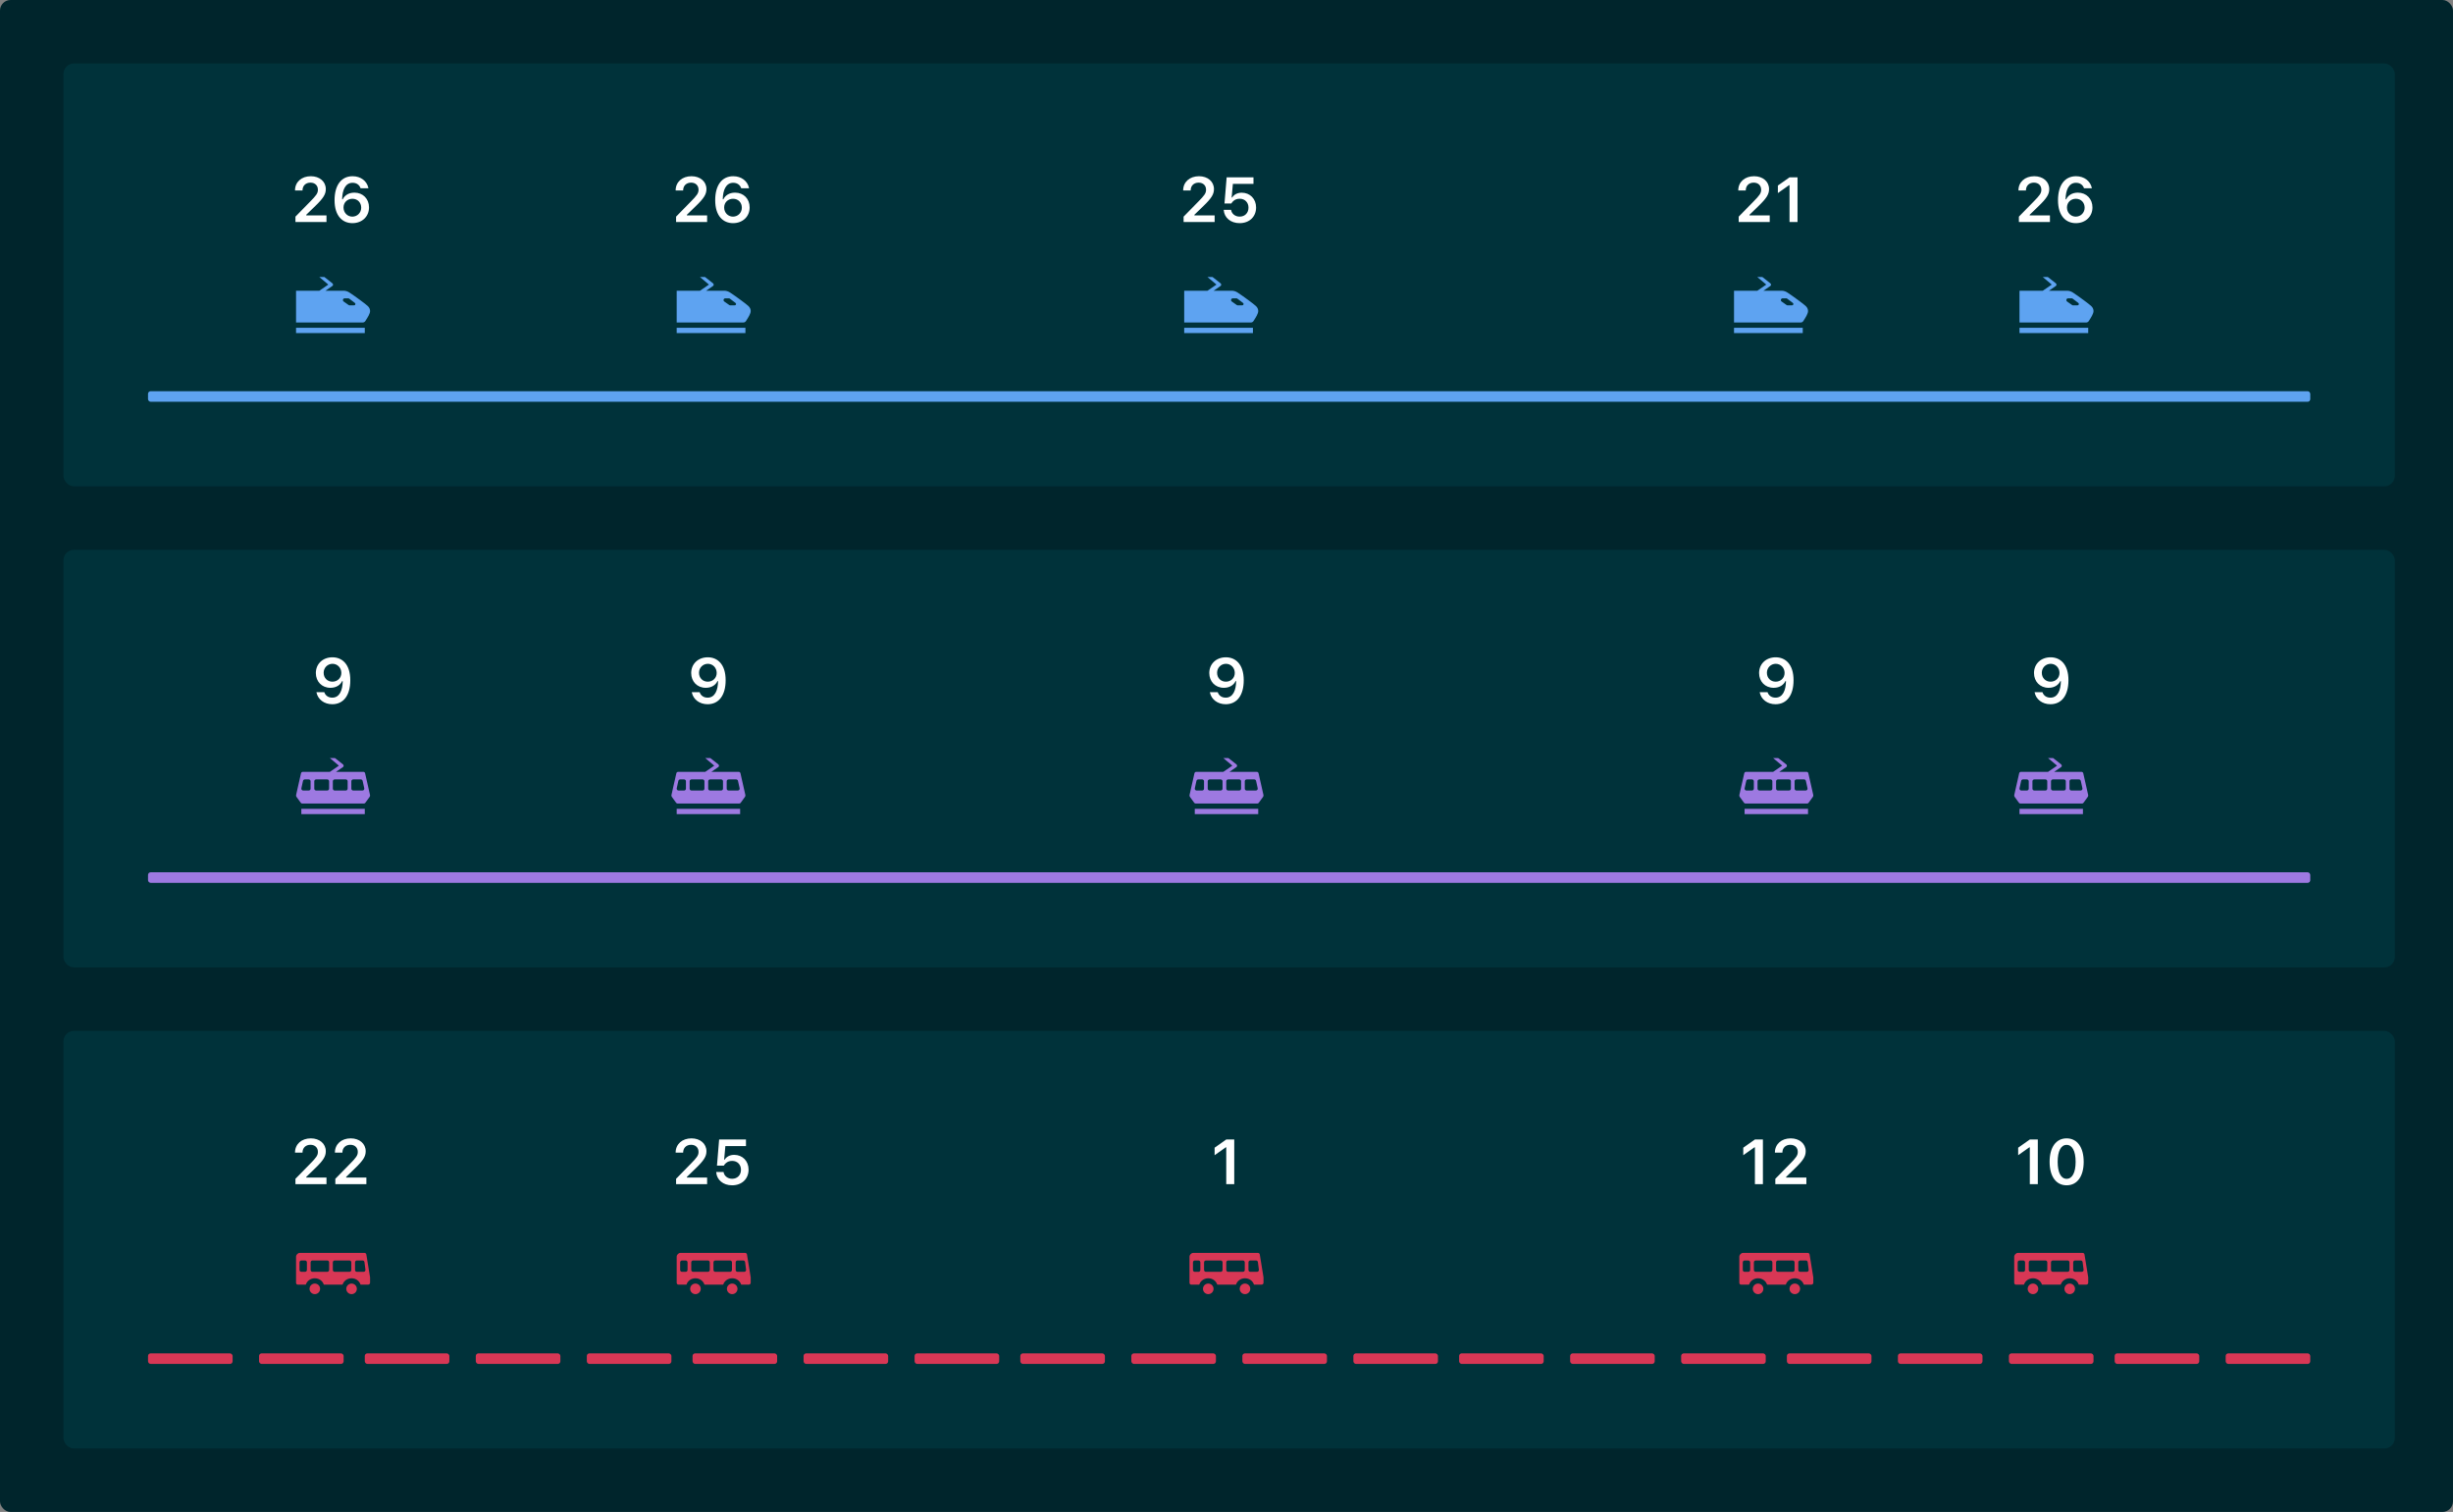 <svg width="464" height="286" viewBox="0 0 464 286" fill="none" xmlns="http://www.w3.org/2000/svg">
<rect x="0" y="0" width="464" height="286" fill="#808080" stroke="none"/>
<rect width="464" height="286" rx="2" fill="#00252C"/>
<rect x="12" y="12" width="441" height="80" rx="2" fill="#00323A"/>
<rect x="12" y="104" width="441" height="79" rx="2" fill="#00323A"/>
<rect x="12" y="195" width="441" height="79" rx="2" fill="#00323A"/>
<path fill-rule="evenodd" clip-rule="evenodd" d="M66.896 57.764C67.04 57.764 67.168 57.729 67.213 57.593C67.258 57.457 67.211 57.364 67.097 57.278L66.063 56.499C66.004 56.456 65.934 56.432 65.862 56.432H65.196C65.053 56.432 64.926 56.524 64.88 56.659C64.835 56.795 64.881 56.945 64.996 57.031L65.946 57.701C66.034 57.767 66.134 57.766 66.206 57.765C66.215 57.764 66.223 57.764 66.231 57.764H66.896ZM69.659 57.991C69.698 58.031 69.729 58.065 69.75 58.1C69.905 58.306 70 58.557 70 58.834C70 59.327 69.591 59.981 69.1 60.736C68.992 60.901 68.809 61.001 68.611 61.001H56V55H60.402L62.102 53.833L60.4 52.4H61.364L62.858 53.579C62.939 53.638 63 53.729 63 53.854C63 53.977 62.952 54.034 62.851 54.11L61.557 55H65.096C65.336 55 65.736 55.096 66.095 55.332C67.192 56.055 69.216 57.546 69.531 57.86C69.548 57.877 69.563 57.893 69.577 57.908C69.594 57.925 69.609 57.94 69.624 57.955C69.636 57.966 69.648 57.979 69.659 57.991ZM69 63.001H56V62.001H69V63.001Z" fill="#5EA3F1"/>
<path fill-rule="evenodd" clip-rule="evenodd" d="M68.561 149.533C68.666 149.533 68.766 149.485 68.833 149.402C68.9 149.32 68.925 149.211 68.902 149.107L68.593 147.707C68.557 147.546 68.416 147.432 68.251 147.432H68.085H67.159H66.81C66.616 147.432 66.459 147.589 66.459 147.782V149.183C66.459 149.377 66.616 149.533 66.81 149.533H67.159H68.561ZM65.41 149.532C65.603 149.532 65.76 149.376 65.76 149.182V147.782C65.76 147.589 65.603 147.432 65.41 147.432H63.31C63.116 147.432 62.959 147.589 62.959 147.782V149.182C62.959 149.376 63.116 149.532 63.31 149.532H65.41ZM61.899 149.532C62.092 149.532 62.25 149.376 62.25 149.182V147.782C62.25 147.589 62.092 147.432 61.899 147.432H59.799C59.605 147.432 59.449 147.589 59.449 147.782V149.182C59.449 149.376 59.605 149.532 59.799 149.532H61.899ZM58.4 149.533C58.593 149.533 58.75 149.377 58.75 149.182V147.782C58.75 147.589 58.593 147.432 58.4 147.432H58.187H57.659C57.495 147.432 57.352 147.546 57.317 147.707L57.008 149.107C56.985 149.211 57.01 149.32 57.077 149.402C57.143 149.485 57.244 149.533 57.35 149.533H58.034H58.035H58.4ZM68.721 146C68.884 146 69.026 146.113 69.062 146.273L69.991 150.381C70.016 150.503 69.989 150.63 69.917 150.732L69.105 151.855C69.039 151.945 68.934 152 68.821 152H62.577H62.086H61.414H57.179C57.066 152 56.961 151.945 56.895 151.855L56.083 150.732C56.011 150.63 55.984 150.503 56.009 150.381L56.938 146.273C56.974 146.113 57.116 146 57.279 146H62.406L64.105 144.834L62.404 143.4H63.368L64.862 144.579C64.943 144.639 65.004 144.73 65.004 144.855C65.004 144.977 64.955 145.035 64.854 145.11L63.566 146H68.721ZM69 154.001H57V153.001H69V154.001Z" fill="#9D79E1"/>
<path fill-rule="evenodd" clip-rule="evenodd" d="M56.656 238.789C56.656 238.591 56.814 238.431 57.006 238.431H57.707C57.9 238.431 58.055 238.591 58.055 238.789V240.221C58.055 240.418 57.9 240.579 57.707 240.579H57.006C56.814 240.579 56.656 240.418 56.656 240.221V238.789ZM58.756 238.789C58.756 238.591 58.913 238.431 59.106 238.431H61.906C62.099 238.431 62.257 238.591 62.257 238.789V240.221C62.257 240.418 62.099 240.579 61.906 240.579H59.106C58.913 240.579 58.756 240.418 58.756 240.221V238.789ZM62.956 238.789C62.956 238.591 63.113 238.431 63.306 238.431H66.106C66.299 238.431 66.456 238.591 66.456 238.789V240.221C66.456 240.418 66.299 240.579 66.106 240.579H63.306C63.113 240.579 62.956 240.418 62.956 240.221V238.789ZM67.156 238.789C67.156 238.591 67.314 238.431 67.506 238.431H68.593C68.77 238.431 68.918 238.564 68.939 238.743L69.125 240.174C69.138 240.277 69.107 240.379 69.04 240.457C68.974 240.535 68.878 240.579 68.778 240.579H67.506C67.314 240.579 67.156 240.418 67.156 240.221V238.789ZM69.995 241.594L69.296 237.298C69.266 237.126 69.122 236.999 68.95 236.999H56.7C56.349 236.999 56 237.357 56 237.716V241.57V241.813V242.641C56 242.82 56.128 242.999 56.3 242.999H57.847C58.083 242.281 58.753 241.799 59.55 241.799C60.348 241.799 61.017 242.281 61.253 242.999H64.797C65.032 242.281 65.702 241.799 66.5 241.799C67.297 241.799 67.967 242.281 68.203 242.999H69.65C69.843 242.999 70 242.838 70 242.641V241.813V241.653C70 241.633 69.998 241.614 69.995 241.594ZM58.55 243.799C58.55 243.248 58.998 242.799 59.55 242.799C60.102 242.799 60.55 243.248 60.55 243.799C60.55 244.351 60.102 244.799 59.55 244.799C58.998 244.799 58.55 244.351 58.55 243.799ZM66.5 242.799C65.948 242.799 65.5 243.248 65.5 243.799C65.5 244.351 65.948 244.799 66.5 244.799C67.052 244.799 67.5 244.351 67.5 243.799C67.5 243.248 67.052 242.799 66.5 242.799Z" fill="#D83755"/>
<path fill-rule="evenodd" clip-rule="evenodd" d="M138.896 57.764C139.04 57.764 139.168 57.729 139.213 57.593C139.258 57.457 139.211 57.364 139.097 57.278L138.063 56.499C138.004 56.456 137.934 56.432 137.862 56.432H137.196C137.053 56.432 136.926 56.524 136.88 56.659C136.835 56.795 136.881 56.945 136.996 57.031L137.946 57.701C138.034 57.767 138.134 57.766 138.206 57.765C138.215 57.764 138.223 57.764 138.231 57.764H138.896ZM141.659 57.991C141.698 58.031 141.729 58.065 141.75 58.1C141.905 58.306 142 58.557 142 58.834C142 59.327 141.591 59.981 141.1 60.736C140.992 60.901 140.809 61.001 140.611 61.001H128V55H132.402L134.102 53.833L132.4 52.4H133.364L134.858 53.579C134.939 53.638 135 53.729 135 53.854C135 53.977 134.952 54.034 134.851 54.11L133.557 55H137.096C137.336 55 137.736 55.096 138.095 55.332C139.192 56.055 141.216 57.546 141.531 57.86C141.548 57.877 141.563 57.893 141.577 57.908C141.594 57.925 141.609 57.94 141.624 57.955C141.636 57.966 141.648 57.979 141.659 57.991ZM141 63.001H128V62.001H141V63.001Z" fill="#5EA3F1"/>
<path fill-rule="evenodd" clip-rule="evenodd" d="M139.561 149.533C139.666 149.533 139.766 149.485 139.833 149.402C139.9 149.32 139.925 149.211 139.902 149.107L139.593 147.707C139.557 147.546 139.416 147.432 139.251 147.432H139.085H138.159H137.81C137.616 147.432 137.459 147.589 137.459 147.782V149.183C137.459 149.377 137.616 149.533 137.81 149.533H138.159H139.561ZM136.41 149.532C136.603 149.532 136.76 149.376 136.76 149.182V147.782C136.76 147.589 136.603 147.432 136.41 147.432H134.31C134.116 147.432 133.959 147.589 133.959 147.782V149.182C133.959 149.376 134.116 149.532 134.31 149.532H136.41ZM132.899 149.532C133.092 149.532 133.25 149.376 133.25 149.182V147.782C133.25 147.589 133.092 147.432 132.899 147.432H130.799C130.605 147.432 130.449 147.589 130.449 147.782V149.182C130.449 149.376 130.605 149.532 130.799 149.532H132.899ZM129.4 149.533C129.593 149.533 129.75 149.377 129.75 149.182V147.782C129.75 147.589 129.593 147.432 129.4 147.432H129.187H128.659C128.495 147.432 128.352 147.546 128.317 147.707L128.008 149.107C127.985 149.211 128.01 149.32 128.077 149.402C128.143 149.485 128.244 149.533 128.35 149.533H129.034H129.035H129.4ZM139.721 146C139.884 146 140.026 146.113 140.062 146.273L140.991 150.381C141.016 150.503 140.989 150.63 140.917 150.732L140.105 151.855C140.039 151.945 139.934 152 139.821 152H133.577H133.086H132.414H128.179C128.066 152 127.961 151.945 127.895 151.855L127.083 150.732C127.011 150.63 126.984 150.503 127.009 150.381L127.938 146.273C127.974 146.113 128.116 146 128.279 146H133.406L135.105 144.834L133.404 143.4H134.368L135.862 144.579C135.943 144.639 136.004 144.73 136.004 144.855C136.004 144.977 135.955 145.035 135.854 145.11L134.566 146H139.721ZM140 154.001H128V153.001H140V154.001Z" fill="#9D79E1"/>
<path fill-rule="evenodd" clip-rule="evenodd" d="M128.656 238.789C128.656 238.591 128.814 238.431 129.006 238.431H129.707C129.9 238.431 130.055 238.591 130.055 238.789V240.221C130.055 240.418 129.9 240.579 129.707 240.579H129.006C128.814 240.579 128.656 240.418 128.656 240.221V238.789ZM130.756 238.789C130.756 238.591 130.913 238.431 131.106 238.431H133.906C134.099 238.431 134.257 238.591 134.257 238.789V240.221C134.257 240.418 134.099 240.579 133.906 240.579H131.106C130.913 240.579 130.756 240.418 130.756 240.221V238.789ZM134.956 238.789C134.956 238.591 135.113 238.431 135.306 238.431H138.106C138.299 238.431 138.456 238.591 138.456 238.789V240.221C138.456 240.418 138.299 240.579 138.106 240.579H135.306C135.113 240.579 134.956 240.418 134.956 240.221V238.789ZM139.156 238.789C139.156 238.591 139.314 238.431 139.506 238.431H140.593C140.77 238.431 140.918 238.564 140.939 238.743L141.125 240.174C141.138 240.277 141.107 240.379 141.04 240.457C140.974 240.535 140.878 240.579 140.778 240.579H139.506C139.314 240.579 139.156 240.418 139.156 240.221V238.789ZM141.995 241.594L141.296 237.298C141.266 237.126 141.122 236.999 140.95 236.999H128.7C128.349 236.999 128 237.357 128 237.716V241.57V241.813V242.641C128 242.82 128.128 242.999 128.3 242.999H129.847C130.083 242.281 130.753 241.799 131.55 241.799C132.348 241.799 133.017 242.281 133.253 242.999H136.797C137.032 242.281 137.702 241.799 138.5 241.799C139.297 241.799 139.967 242.281 140.203 242.999H141.65C141.843 242.999 142 242.838 142 242.641V241.813V241.653C142 241.633 141.998 241.614 141.995 241.594ZM130.55 243.799C130.55 243.248 130.998 242.799 131.55 242.799C132.102 242.799 132.55 243.248 132.55 243.799C132.55 244.351 132.102 244.799 131.55 244.799C130.998 244.799 130.55 244.351 130.55 243.799ZM138.5 242.799C137.948 242.799 137.5 243.248 137.5 243.799C137.5 244.351 137.948 244.799 138.5 244.799C139.052 244.799 139.5 244.351 139.5 243.799C139.5 243.248 139.052 242.799 138.5 242.799Z" fill="#D83755"/>
<path fill-rule="evenodd" clip-rule="evenodd" d="M234.896 57.764C235.04 57.764 235.168 57.729 235.213 57.593C235.258 57.457 235.211 57.364 235.097 57.278L234.063 56.499C234.004 56.456 233.934 56.432 233.862 56.432H233.196C233.053 56.432 232.926 56.524 232.88 56.659C232.835 56.795 232.881 56.945 232.996 57.031L233.946 57.701C234.034 57.767 234.134 57.766 234.206 57.765C234.215 57.764 234.223 57.764 234.231 57.764H234.896ZM237.659 57.991C237.698 58.031 237.729 58.065 237.75 58.1C237.905 58.306 238 58.557 238 58.834C238 59.327 237.591 59.981 237.1 60.736C236.992 60.901 236.809 61.001 236.611 61.001H224V55H228.402L230.102 53.833L228.4 52.4H229.364L230.858 53.579C230.939 53.638 231 53.729 231 53.854C231 53.977 230.952 54.034 230.851 54.11L229.557 55H233.096C233.336 55 233.736 55.096 234.095 55.332C235.192 56.055 237.216 57.546 237.531 57.86C237.548 57.877 237.563 57.893 237.577 57.908C237.594 57.925 237.609 57.94 237.624 57.955C237.636 57.966 237.648 57.979 237.659 57.991ZM237 63.001H224V62.001H237V63.001Z" fill="#5EA3F1"/>
<path fill-rule="evenodd" clip-rule="evenodd" d="M237.561 149.533C237.666 149.533 237.766 149.485 237.833 149.402C237.9 149.32 237.925 149.211 237.902 149.107L237.593 147.707C237.557 147.546 237.416 147.432 237.251 147.432H237.085H236.159H235.81C235.616 147.432 235.459 147.589 235.459 147.782V149.183C235.459 149.377 235.616 149.533 235.81 149.533H236.159H237.561ZM234.41 149.532C234.603 149.532 234.76 149.376 234.76 149.182V147.782C234.76 147.589 234.603 147.432 234.41 147.432H232.31C232.116 147.432 231.959 147.589 231.959 147.782V149.182C231.959 149.376 232.116 149.532 232.31 149.532H234.41ZM230.899 149.532C231.092 149.532 231.25 149.376 231.25 149.182V147.782C231.25 147.589 231.092 147.432 230.899 147.432H228.799C228.605 147.432 228.449 147.589 228.449 147.782V149.182C228.449 149.376 228.605 149.532 228.799 149.532H230.899ZM227.4 149.533C227.593 149.533 227.75 149.377 227.75 149.182V147.782C227.75 147.589 227.593 147.432 227.4 147.432H227.187H226.659C226.495 147.432 226.352 147.546 226.317 147.707L226.008 149.107C225.985 149.211 226.01 149.32 226.077 149.402C226.143 149.485 226.244 149.533 226.35 149.533H227.034H227.035H227.4ZM237.721 146C237.884 146 238.026 146.113 238.062 146.273L238.991 150.381C239.016 150.503 238.989 150.63 238.917 150.732L238.105 151.855C238.039 151.945 237.934 152 237.821 152H231.577H231.086H230.414H226.179C226.066 152 225.961 151.945 225.895 151.855L225.083 150.732C225.011 150.63 224.984 150.503 225.009 150.381L225.938 146.273C225.974 146.113 226.116 146 226.279 146H231.406L233.105 144.834L231.404 143.4H232.368L233.862 144.579C233.943 144.639 234.004 144.73 234.004 144.855C234.004 144.977 233.955 145.035 233.854 145.11L232.566 146H237.721ZM238 154.001H226V153.001H238V154.001Z" fill="#9D79E1"/>
<path fill-rule="evenodd" clip-rule="evenodd" d="M225.656 238.789C225.656 238.591 225.814 238.431 226.006 238.431H226.707C226.9 238.431 227.055 238.591 227.055 238.789V240.221C227.055 240.418 226.9 240.579 226.707 240.579H226.006C225.814 240.579 225.656 240.418 225.656 240.221V238.789ZM227.756 238.789C227.756 238.591 227.913 238.431 228.106 238.431H230.906C231.099 238.431 231.257 238.591 231.257 238.789V240.221C231.257 240.418 231.099 240.579 230.906 240.579H228.106C227.913 240.579 227.756 240.418 227.756 240.221V238.789ZM231.956 238.789C231.956 238.591 232.113 238.431 232.306 238.431H235.106C235.299 238.431 235.456 238.591 235.456 238.789V240.221C235.456 240.418 235.299 240.579 235.106 240.579H232.306C232.113 240.579 231.956 240.418 231.956 240.221V238.789ZM236.156 238.789C236.156 238.591 236.314 238.431 236.506 238.431H237.593C237.77 238.431 237.918 238.564 237.939 238.743L238.125 240.174C238.138 240.277 238.107 240.379 238.04 240.457C237.974 240.535 237.878 240.579 237.778 240.579H236.506C236.314 240.579 236.156 240.418 236.156 240.221V238.789ZM238.995 241.594L238.296 237.298C238.266 237.126 238.122 236.999 237.95 236.999H225.7C225.349 236.999 225 237.357 225 237.716V241.57V241.813V242.641C225 242.82 225.128 242.999 225.3 242.999H226.847C227.083 242.281 227.753 241.799 228.55 241.799C229.348 241.799 230.017 242.281 230.253 242.999H233.797C234.032 242.281 234.702 241.799 235.5 241.799C236.297 241.799 236.967 242.281 237.203 242.999H238.65C238.843 242.999 239 242.838 239 242.641V241.813V241.653C239 241.633 238.998 241.614 238.995 241.594ZM227.55 243.799C227.55 243.248 227.998 242.799 228.55 242.799C229.102 242.799 229.55 243.248 229.55 243.799C229.55 244.351 229.102 244.799 228.55 244.799C227.998 244.799 227.55 244.351 227.55 243.799ZM235.5 242.799C234.948 242.799 234.5 243.248 234.5 243.799C234.5 244.351 234.948 244.799 235.5 244.799C236.052 244.799 236.5 244.351 236.5 243.799C236.5 243.248 236.052 242.799 235.5 242.799Z" fill="#D83755"/>
<path fill-rule="evenodd" clip-rule="evenodd" d="M338.896 57.764C339.04 57.764 339.168 57.729 339.213 57.593C339.258 57.457 339.211 57.364 339.097 57.278L338.063 56.499C338.004 56.456 337.934 56.432 337.862 56.432H337.196C337.053 56.432 336.926 56.524 336.88 56.659C336.835 56.795 336.881 56.945 336.996 57.031L337.946 57.701C338.034 57.767 338.134 57.766 338.206 57.765C338.215 57.764 338.223 57.764 338.231 57.764H338.896ZM341.659 57.991C341.698 58.031 341.729 58.065 341.75 58.1C341.905 58.306 342 58.557 342 58.834C342 59.327 341.591 59.981 341.1 60.736C340.992 60.901 340.809 61.001 340.611 61.001H328V55H332.402L334.102 53.833L332.4 52.4H333.364L334.858 53.579C334.939 53.638 335 53.729 335 53.854C335 53.977 334.952 54.034 334.851 54.11L333.557 55H337.096C337.336 55 337.736 55.096 338.095 55.332C339.192 56.055 341.216 57.546 341.531 57.86C341.548 57.877 341.563 57.893 341.577 57.908C341.594 57.925 341.609 57.94 341.624 57.955C341.636 57.966 341.648 57.979 341.659 57.991ZM341 63.001H328V62.001H341V63.001Z" fill="#5EA3F1"/>
<path fill-rule="evenodd" clip-rule="evenodd" d="M341.561 149.533C341.666 149.533 341.766 149.485 341.833 149.402C341.9 149.32 341.925 149.211 341.902 149.107L341.593 147.707C341.557 147.546 341.416 147.432 341.251 147.432H341.085H340.159H339.81C339.616 147.432 339.459 147.589 339.459 147.782V149.183C339.459 149.377 339.616 149.533 339.81 149.533H340.159H341.561ZM338.41 149.532C338.603 149.532 338.76 149.376 338.76 149.182V147.782C338.76 147.589 338.603 147.432 338.41 147.432H336.31C336.116 147.432 335.959 147.589 335.959 147.782V149.182C335.959 149.376 336.116 149.532 336.31 149.532H338.41ZM334.899 149.532C335.092 149.532 335.25 149.376 335.25 149.182V147.782C335.25 147.589 335.092 147.432 334.899 147.432H332.799C332.605 147.432 332.449 147.589 332.449 147.782V149.182C332.449 149.376 332.605 149.532 332.799 149.532H334.899ZM331.4 149.533C331.593 149.533 331.75 149.377 331.75 149.182V147.782C331.75 147.589 331.593 147.432 331.4 147.432H331.187H330.659C330.495 147.432 330.352 147.546 330.317 147.707L330.008 149.107C329.985 149.211 330.01 149.32 330.077 149.402C330.143 149.485 330.244 149.533 330.35 149.533H331.034H331.035H331.4ZM341.721 146C341.884 146 342.026 146.113 342.062 146.273L342.991 150.381C343.016 150.503 342.989 150.63 342.917 150.732L342.105 151.855C342.039 151.945 341.934 152 341.821 152H335.577H335.086H334.414H330.179C330.066 152 329.961 151.945 329.895 151.855L329.083 150.732C329.011 150.63 328.984 150.503 329.009 150.381L329.938 146.273C329.974 146.113 330.116 146 330.279 146H335.406L337.105 144.834L335.404 143.4H336.368L337.862 144.579C337.943 144.639 338.004 144.73 338.004 144.855C338.004 144.977 337.955 145.035 337.854 145.11L336.566 146H341.721ZM342 154.001H330V153.001H342V154.001Z" fill="#9D79E1"/>
<path fill-rule="evenodd" clip-rule="evenodd" d="M329.656 238.789C329.656 238.591 329.814 238.431 330.006 238.431H330.707C330.9 238.431 331.055 238.591 331.055 238.789V240.221C331.055 240.418 330.9 240.579 330.707 240.579H330.006C329.814 240.579 329.656 240.418 329.656 240.221V238.789ZM331.756 238.789C331.756 238.591 331.913 238.431 332.106 238.431H334.906C335.099 238.431 335.257 238.591 335.257 238.789V240.221C335.257 240.418 335.099 240.579 334.906 240.579H332.106C331.913 240.579 331.756 240.418 331.756 240.221V238.789ZM335.956 238.789C335.956 238.591 336.113 238.431 336.306 238.431H339.106C339.299 238.431 339.456 238.591 339.456 238.789V240.221C339.456 240.418 339.299 240.579 339.106 240.579H336.306C336.113 240.579 335.956 240.418 335.956 240.221V238.789ZM340.156 238.789C340.156 238.591 340.314 238.431 340.506 238.431H341.593C341.77 238.431 341.918 238.564 341.939 238.743L342.125 240.174C342.138 240.277 342.107 240.379 342.04 240.457C341.974 240.535 341.878 240.579 341.778 240.579H340.506C340.314 240.579 340.156 240.418 340.156 240.221V238.789ZM342.995 241.594L342.296 237.298C342.266 237.126 342.122 236.999 341.95 236.999H329.7C329.349 236.999 329 237.357 329 237.716V241.57V241.813V242.641C329 242.82 329.128 242.999 329.3 242.999H330.847C331.083 242.281 331.753 241.799 332.55 241.799C333.348 241.799 334.017 242.281 334.253 242.999H337.797C338.032 242.281 338.702 241.799 339.5 241.799C340.297 241.799 340.967 242.281 341.203 242.999H342.65C342.843 242.999 343 242.838 343 242.641V241.813V241.653C343 241.633 342.998 241.614 342.995 241.594ZM331.55 243.799C331.55 243.248 331.998 242.799 332.55 242.799C333.102 242.799 333.55 243.248 333.55 243.799C333.55 244.351 333.102 244.799 332.55 244.799C331.998 244.799 331.55 244.351 331.55 243.799ZM339.5 242.799C338.948 242.799 338.5 243.248 338.5 243.799C338.5 244.351 338.948 244.799 339.5 244.799C340.052 244.799 340.5 244.351 340.5 243.799C340.5 243.248 340.052 242.799 339.5 242.799Z" fill="#D83755"/>
<path fill-rule="evenodd" clip-rule="evenodd" d="M392.896 57.764C393.04 57.764 393.168 57.729 393.213 57.593C393.258 57.457 393.211 57.364 393.097 57.278L392.063 56.499C392.004 56.456 391.934 56.432 391.862 56.432H391.196C391.053 56.432 390.926 56.524 390.88 56.659C390.835 56.795 390.881 56.945 390.996 57.031L391.946 57.701C392.034 57.767 392.134 57.766 392.206 57.765C392.215 57.764 392.223 57.764 392.231 57.764H392.896ZM395.659 57.991C395.698 58.031 395.729 58.065 395.75 58.1C395.905 58.306 396 58.557 396 58.834C396 59.327 395.591 59.981 395.1 60.736C394.992 60.901 394.809 61.001 394.611 61.001H382V55H386.402L388.102 53.833L386.4 52.4H387.364L388.858 53.579C388.939 53.638 389 53.729 389 53.854C389 53.977 388.952 54.034 388.851 54.11L387.557 55H391.096C391.336 55 391.736 55.096 392.095 55.332C393.192 56.055 395.216 57.546 395.531 57.86C395.548 57.877 395.563 57.893 395.577 57.908C395.594 57.925 395.609 57.94 395.624 57.955C395.636 57.966 395.648 57.979 395.659 57.991ZM395 63.001H382V62.001H395V63.001Z" fill="#5EA3F1"/>
<path fill-rule="evenodd" clip-rule="evenodd" d="M393.561 149.533C393.666 149.533 393.766 149.485 393.833 149.402C393.9 149.32 393.925 149.211 393.902 149.107L393.593 147.707C393.557 147.546 393.416 147.432 393.251 147.432H393.085H392.159H391.81C391.616 147.432 391.459 147.589 391.459 147.782V149.183C391.459 149.377 391.616 149.533 391.81 149.533H392.159H393.561ZM390.41 149.532C390.603 149.532 390.76 149.376 390.76 149.182V147.782C390.76 147.589 390.603 147.432 390.41 147.432H388.31C388.116 147.432 387.959 147.589 387.959 147.782V149.182C387.959 149.376 388.116 149.532 388.31 149.532H390.41ZM386.899 149.532C387.092 149.532 387.25 149.376 387.25 149.182V147.782C387.25 147.589 387.092 147.432 386.899 147.432H384.799C384.605 147.432 384.449 147.589 384.449 147.782V149.182C384.449 149.376 384.605 149.532 384.799 149.532H386.899ZM383.4 149.533C383.593 149.533 383.75 149.377 383.75 149.182V147.782C383.75 147.589 383.593 147.432 383.4 147.432H383.187H382.659C382.495 147.432 382.352 147.546 382.317 147.707L382.008 149.107C381.985 149.211 382.01 149.32 382.077 149.402C382.143 149.485 382.244 149.533 382.35 149.533H383.034H383.035H383.4ZM393.721 146C393.884 146 394.026 146.113 394.062 146.273L394.991 150.381C395.016 150.503 394.989 150.63 394.917 150.732L394.105 151.855C394.039 151.945 393.934 152 393.821 152H387.577H387.086H386.414H382.179C382.066 152 381.961 151.945 381.895 151.855L381.083 150.732C381.011 150.63 380.984 150.503 381.009 150.381L381.938 146.273C381.974 146.113 382.116 146 382.279 146H387.406L389.105 144.834L387.404 143.4H388.368L389.862 144.579C389.943 144.639 390.004 144.73 390.004 144.855C390.004 144.977 389.955 145.035 389.854 145.11L388.566 146H393.721ZM394 154.001H382V153.001H394V154.001Z" fill="#9D79E1"/>
<path fill-rule="evenodd" clip-rule="evenodd" d="M381.656 238.789C381.656 238.591 381.814 238.431 382.006 238.431H382.707C382.9 238.431 383.055 238.591 383.055 238.789V240.221C383.055 240.418 382.9 240.579 382.707 240.579H382.006C381.814 240.579 381.656 240.418 381.656 240.221V238.789ZM383.756 238.789C383.756 238.591 383.913 238.431 384.106 238.431H386.906C387.099 238.431 387.257 238.591 387.257 238.789V240.221C387.257 240.418 387.099 240.579 386.906 240.579H384.106C383.913 240.579 383.756 240.418 383.756 240.221V238.789ZM387.956 238.789C387.956 238.591 388.113 238.431 388.306 238.431H391.106C391.299 238.431 391.456 238.591 391.456 238.789V240.221C391.456 240.418 391.299 240.579 391.106 240.579H388.306C388.113 240.579 387.956 240.418 387.956 240.221V238.789ZM392.156 238.789C392.156 238.591 392.314 238.431 392.506 238.431H393.593C393.77 238.431 393.918 238.564 393.939 238.743L394.125 240.174C394.138 240.277 394.107 240.379 394.04 240.457C393.974 240.535 393.878 240.579 393.778 240.579H392.506C392.314 240.579 392.156 240.418 392.156 240.221V238.789ZM394.995 241.594L394.296 237.298C394.266 237.126 394.122 236.999 393.95 236.999H381.7C381.349 236.999 381 237.357 381 237.716V241.57V241.813V242.641C381 242.82 381.128 242.999 381.3 242.999H382.847C383.083 242.281 383.753 241.799 384.55 241.799C385.348 241.799 386.017 242.281 386.253 242.999H389.797C390.032 242.281 390.702 241.799 391.5 241.799C392.297 241.799 392.967 242.281 393.203 242.999H394.65C394.843 242.999 395 242.838 395 242.641V241.813V241.653C395 241.633 394.998 241.614 394.995 241.594ZM383.55 243.799C383.55 243.248 383.998 242.799 384.55 242.799C385.102 242.799 385.55 243.248 385.55 243.799C385.55 244.351 385.102 244.799 384.55 244.799C383.998 244.799 383.55 244.351 383.55 243.799ZM391.5 242.799C390.948 242.799 390.5 243.248 390.5 243.799C390.5 244.351 390.948 244.799 391.5 244.799C392.052 244.799 392.5 244.351 392.5 243.799C392.5 243.248 392.052 242.799 391.5 242.799Z" fill="#D83755"/>
<rect x="28" y="74" width="409" height="2" rx="0.5" fill="#5EA3F1"/>
<rect x="28" y="165" width="409" height="2" rx="0.5" fill="#9D79E1"/>
<path d="M55.885 42H61.756V40.746H57.93V40.623L59.623 38.982C61.164 37.5 61.627 36.738 61.627 35.777V35.76C61.627 34.336 60.443 33.334 58.797 33.334C57.033 33.334 55.803 34.435 55.803 36.012L55.809 36.029L57.215 36.035L57.221 36.012C57.221 35.139 57.824 34.547 58.721 34.547C59.6 34.547 60.133 35.109 60.133 35.889V35.906C60.133 36.557 59.81 36.984 58.662 38.145L55.885 40.98V42ZM66.66 42.211C68.494 42.211 69.801 40.957 69.801 39.24V39.228C69.801 37.623 68.664 36.44 67.041 36.44C65.881 36.44 65.143 37.031 64.832 37.699H64.715C64.744 35.988 65.301 34.576 66.695 34.576C67.439 34.576 67.961 34.963 68.184 35.555L68.207 35.613H69.689L69.678 35.549C69.408 34.254 68.248 33.334 66.695 33.334C64.568 33.334 63.285 35.022 63.285 37.869V37.881C63.285 40.928 64.856 42.211 66.66 42.211ZM64.978 39.258V39.246C64.978 38.291 65.711 37.6 66.666 37.6C67.627 37.6 68.324 38.303 68.324 39.281V39.293C68.324 40.236 67.586 40.98 66.648 40.98C65.711 40.98 64.978 40.225 64.978 39.258Z" fill="white"/>
<path d="M62.885 124.334C61.051 124.334 59.744 125.588 59.744 127.305V127.316C59.744 128.922 60.881 130.105 62.504 130.105C63.664 130.105 64.402 129.514 64.713 128.846H64.83C64.801 130.557 64.244 131.969 62.85 131.969C62.105 131.969 61.584 131.582 61.361 130.99L61.344 130.932H59.855L59.867 130.996C60.137 132.291 61.297 133.211 62.85 133.211C64.977 133.211 66.26 131.523 66.26 128.676V128.664C66.26 125.617 64.689 124.334 62.885 124.334ZM62.879 128.945C61.918 128.945 61.221 128.242 61.221 127.264V127.252C61.221 126.309 61.965 125.564 62.897 125.564C63.834 125.564 64.566 126.32 64.566 127.287V127.299C64.566 128.254 63.834 128.945 62.879 128.945Z" fill="white"/>
<path d="M231.885 124.334C230.051 124.334 228.744 125.588 228.744 127.305V127.316C228.744 128.922 229.881 130.105 231.504 130.105C232.664 130.105 233.402 129.514 233.713 128.846H233.83C233.801 130.557 233.244 131.969 231.85 131.969C231.105 131.969 230.584 131.582 230.361 130.99L230.344 130.932H228.855L228.867 130.996C229.137 132.291 230.297 133.211 231.85 133.211C233.977 133.211 235.26 131.523 235.26 128.676V128.664C235.26 125.617 233.689 124.334 231.885 124.334ZM231.879 128.945C230.918 128.945 230.221 128.242 230.221 127.264V127.252C230.221 126.309 230.965 125.564 231.896 125.564C232.834 125.564 233.566 126.32 233.566 127.287V127.299C233.566 128.254 232.834 128.945 231.879 128.945Z" fill="white"/>
<path d="M387.885 124.334C386.051 124.334 384.744 125.588 384.744 127.305V127.316C384.744 128.922 385.881 130.105 387.504 130.105C388.664 130.105 389.402 129.514 389.713 128.846H389.83C389.801 130.557 389.244 131.969 387.85 131.969C387.105 131.969 386.584 131.582 386.361 130.99L386.344 130.932H384.855L384.867 130.996C385.137 132.291 386.297 133.211 387.85 133.211C389.977 133.211 391.26 131.523 391.26 128.676V128.664C391.26 125.617 389.689 124.334 387.885 124.334ZM387.879 128.945C386.918 128.945 386.221 128.242 386.221 127.264V127.252C386.221 126.309 386.965 125.564 387.896 125.564C388.834 125.564 389.566 126.32 389.566 127.287V127.299C389.566 128.254 388.834 128.945 387.879 128.945Z" fill="white"/>
<path d="M127.885 224H133.756V222.746H129.93V222.623L131.623 220.982C133.164 219.5 133.627 218.738 133.627 217.777V217.76C133.627 216.336 132.443 215.334 130.797 215.334C129.033 215.334 127.803 216.436 127.803 218.012L127.809 218.029L129.215 218.035L129.221 218.012C129.221 217.139 129.824 216.547 130.721 216.547C131.6 216.547 132.133 217.109 132.133 217.889V217.906C132.133 218.557 131.811 218.984 130.662 220.145L127.885 222.98V224ZM138.484 224.211C140.312 224.211 141.596 223.01 141.596 221.252V221.24C141.596 219.623 140.453 218.451 138.877 218.451C138.08 218.451 137.424 218.791 137.072 219.359H136.973L137.207 216.787H141.104V215.545H136.029L135.619 220.496H136.914C137.014 220.309 137.154 220.145 137.307 220.016C137.617 219.734 138.027 219.594 138.502 219.594C139.469 219.594 140.16 220.285 140.16 221.27V221.281C140.16 222.277 139.48 222.975 138.49 222.975C137.623 222.975 136.984 222.424 136.873 221.732L136.867 221.691H135.473L135.479 221.768C135.59 223.156 136.756 224.211 138.484 224.211Z" fill="white"/>
<path d="M55.885 224H61.756V222.746H57.93V222.623L59.623 220.982C61.164 219.5 61.627 218.738 61.627 217.777V217.76C61.627 216.336 60.443 215.334 58.797 215.334C57.033 215.334 55.803 216.436 55.803 218.012L55.809 218.029L57.215 218.035L57.221 218.012C57.221 217.139 57.824 216.547 58.721 216.547C59.6 216.547 60.133 217.109 60.133 217.889V217.906C60.133 218.557 59.81 218.984 58.662 220.145L55.885 222.98V224ZM63.432 224H69.303V222.746H65.477V222.623L67.17 220.982C68.711 219.5 69.174 218.738 69.174 217.777V217.76C69.174 216.336 67.99 215.334 66.344 215.334C64.58 215.334 63.35 216.436 63.35 218.012L63.355 218.029L64.762 218.035L64.768 218.012C64.768 217.139 65.371 216.547 66.268 216.547C67.147 216.547 67.68 217.109 67.68 217.889V217.906C67.68 218.557 67.357 218.984 66.209 220.145L63.432 222.98V224Z" fill="white"/>
<path d="M231.953 224H233.465V215.545H231.959L229.75 217.098V218.521L231.854 217.033H231.953V224Z" fill="white"/>
<path d="M331.953 224H333.465V215.545H331.959L329.75 217.098V218.521L331.854 217.033H331.953V224ZM335.814 224H341.686V222.746H337.859V222.623L339.553 220.982C341.094 219.5 341.557 218.738 341.557 217.777V217.76C341.557 216.336 340.373 215.334 338.727 215.334C336.963 215.334 335.732 216.436 335.732 218.012L335.738 218.029L337.145 218.035L337.15 218.012C337.15 217.139 337.754 216.547 338.65 216.547C339.529 216.547 340.062 217.109 340.062 217.889V217.906C340.062 218.557 339.74 218.984 338.592 220.145L335.814 222.98V224Z" fill="white"/>
<path d="M383.953 224H385.465V215.545H383.959L381.75 217.098V218.521L383.854 217.033H383.953V224ZM390.914 224.211C392.924 224.211 394.143 222.506 394.143 219.775V219.764C394.143 217.033 392.924 215.334 390.914 215.334C388.904 215.334 387.697 217.033 387.697 219.764V219.775C387.697 222.506 388.904 224.211 390.914 224.211ZM390.914 222.986C389.836 222.986 389.221 221.779 389.221 219.775V219.764C389.221 217.76 389.836 216.564 390.914 216.564C391.992 216.564 392.619 217.76 392.619 219.764V219.775C392.619 221.779 391.992 222.986 390.914 222.986Z" fill="white"/>
<path d="M328.885 42H334.756V40.746H330.93V40.623L332.623 38.982C334.164 37.5 334.627 36.738 334.627 35.777V35.76C334.627 34.336 333.443 33.334 331.797 33.334C330.033 33.334 328.803 34.435 328.803 36.012L328.809 36.029L330.215 36.035L330.221 36.012C330.221 35.139 330.824 34.547 331.721 34.547C332.6 34.547 333.133 35.109 333.133 35.889V35.906C333.133 36.557 332.811 36.984 331.662 38.145L328.885 40.98V42ZM338.5 42H340.012V33.545H338.506L336.297 35.098V36.522L338.4 35.033H338.5V42Z" fill="white"/>
<path d="M127.885 42H133.756V40.746H129.93V40.623L131.623 38.982C133.164 37.5 133.627 36.738 133.627 35.777V35.76C133.627 34.336 132.443 33.334 130.797 33.334C129.033 33.334 127.803 34.435 127.803 36.012L127.809 36.029L129.215 36.035L129.221 36.012C129.221 35.139 129.824 34.547 130.721 34.547C131.6 34.547 132.133 35.109 132.133 35.889V35.906C132.133 36.557 131.811 36.984 130.662 38.145L127.885 40.98V42ZM138.66 42.211C140.494 42.211 141.801 40.957 141.801 39.24V39.228C141.801 37.623 140.664 36.44 139.041 36.44C137.881 36.44 137.143 37.031 136.832 37.699H136.715C136.744 35.988 137.301 34.576 138.695 34.576C139.439 34.576 139.961 34.963 140.184 35.555L140.207 35.613H141.689L141.678 35.549C141.408 34.254 140.248 33.334 138.695 33.334C136.568 33.334 135.285 35.022 135.285 37.869V37.881C135.285 40.928 136.855 42.211 138.66 42.211ZM136.979 39.258V39.246C136.979 38.291 137.711 37.6 138.666 37.6C139.627 37.6 140.324 38.303 140.324 39.281V39.293C140.324 40.236 139.586 40.98 138.648 40.98C137.711 40.98 136.979 40.225 136.979 39.258Z" fill="white"/>
<path d="M133.885 124.334C132.051 124.334 130.744 125.588 130.744 127.305V127.316C130.744 128.922 131.881 130.105 133.504 130.105C134.664 130.105 135.402 129.514 135.713 128.846H135.83C135.801 130.557 135.244 131.969 133.85 131.969C133.105 131.969 132.584 131.582 132.361 130.99L132.344 130.932H130.855L130.867 130.996C131.137 132.291 132.297 133.211 133.85 133.211C135.977 133.211 137.26 131.523 137.26 128.676V128.664C137.26 125.617 135.689 124.334 133.885 124.334ZM133.879 128.945C132.918 128.945 132.221 128.242 132.221 127.264V127.252C132.221 126.309 132.965 125.564 133.896 125.564C134.834 125.564 135.566 126.32 135.566 127.287V127.299C135.566 128.254 134.834 128.945 133.879 128.945Z" fill="white"/>
<path d="M335.885 124.334C334.051 124.334 332.744 125.588 332.744 127.305V127.316C332.744 128.922 333.881 130.105 335.504 130.105C336.664 130.105 337.402 129.514 337.713 128.846H337.83C337.801 130.557 337.244 131.969 335.85 131.969C335.105 131.969 334.584 131.582 334.361 130.99L334.344 130.932H332.855L332.867 130.996C333.137 132.291 334.297 133.211 335.85 133.211C337.977 133.211 339.26 131.523 339.26 128.676V128.664C339.26 125.617 337.689 124.334 335.885 124.334ZM335.879 128.945C334.918 128.945 334.221 128.242 334.221 127.264V127.252C334.221 126.309 334.965 125.564 335.896 125.564C336.834 125.564 337.566 126.32 337.566 127.287V127.299C337.566 128.254 336.834 128.945 335.879 128.945Z" fill="white"/>
<path d="M381.885 42H387.756V40.746H383.93V40.623L385.623 38.982C387.164 37.5 387.627 36.738 387.627 35.777V35.76C387.627 34.336 386.443 33.334 384.797 33.334C383.033 33.334 381.803 34.435 381.803 36.012L381.809 36.029L383.215 36.035L383.221 36.012C383.221 35.139 383.824 34.547 384.721 34.547C385.6 34.547 386.133 35.109 386.133 35.889V35.906C386.133 36.557 385.811 36.984 384.662 38.145L381.885 40.98V42ZM392.66 42.211C394.494 42.211 395.801 40.957 395.801 39.24V39.228C395.801 37.623 394.664 36.44 393.041 36.44C391.881 36.44 391.143 37.031 390.832 37.699H390.715C390.744 35.988 391.301 34.576 392.695 34.576C393.439 34.576 393.961 34.963 394.184 35.555L394.207 35.613H395.689L395.678 35.549C395.408 34.254 394.248 33.334 392.695 33.334C390.568 33.334 389.285 35.022 389.285 37.869V37.881C389.285 40.928 390.855 42.211 392.66 42.211ZM390.979 39.258V39.246C390.979 38.291 391.711 37.6 392.666 37.6C393.627 37.6 394.324 38.303 394.324 39.281V39.293C394.324 40.236 393.586 40.98 392.648 40.98C391.711 40.98 390.979 40.225 390.979 39.258Z" fill="white"/>
<path d="M223.885 42H229.756V40.746H225.93V40.623L227.623 38.982C229.164 37.5 229.627 36.738 229.627 35.777V35.76C229.627 34.336 228.443 33.334 226.797 33.334C225.033 33.334 223.803 34.435 223.803 36.012L223.809 36.029L225.215 36.035L225.221 36.012C225.221 35.139 225.824 34.547 226.721 34.547C227.6 34.547 228.133 35.109 228.133 35.889V35.906C228.133 36.557 227.811 36.984 226.662 38.145L223.885 40.98V42ZM234.484 42.211C236.312 42.211 237.596 41.01 237.596 39.252V39.24C237.596 37.623 236.453 36.451 234.877 36.451C234.08 36.451 233.424 36.791 233.072 37.359H232.973L233.207 34.787H237.104V33.545H232.029L231.619 38.496H232.914C233.014 38.309 233.154 38.145 233.307 38.016C233.617 37.734 234.027 37.594 234.502 37.594C235.469 37.594 236.16 38.285 236.16 39.27V39.281C236.16 40.277 235.48 40.975 234.49 40.975C233.623 40.975 232.984 40.424 232.873 39.732L232.867 39.691H231.473L231.479 39.768C231.59 41.156 232.756 42.211 234.484 42.211Z" fill="white"/>
<rect x="28" y="256" width="16" height="2" rx="0.5" fill="#D83755"/>
<rect x="90" y="256" width="16" height="2" rx="0.5" fill="#D83755"/>
<rect x="152" y="256" width="16" height="2" rx="0.5" fill="#D83755"/>
<rect x="214" y="256" width="16" height="2" rx="0.5" fill="#D83755"/>
<rect x="276" y="256" width="16" height="2" rx="0.5" fill="#D83755"/>
<rect x="359" y="256" width="16" height="2" rx="0.5" fill="#D83755"/>
<rect x="49" y="256" width="16" height="2" rx="0.5" fill="#D83755"/>
<rect x="111" y="256" width="16" height="2" rx="0.5" fill="#D83755"/>
<rect x="173" y="256" width="16" height="2" rx="0.5" fill="#D83755"/>
<rect x="235" y="256" width="16" height="2" rx="0.5" fill="#D83755"/>
<rect x="297" y="256" width="16" height="2" rx="0.5" fill="#D83755"/>
<rect x="380" y="256" width="16" height="2" rx="0.5" fill="#D83755"/>
<rect x="69" y="256" width="16" height="2" rx="0.5" fill="#D83755"/>
<rect x="131" y="256" width="16" height="2" rx="0.5" fill="#D83755"/>
<rect x="193" y="256" width="16" height="2" rx="0.5" fill="#D83755"/>
<rect x="256" y="256" width="16" height="2" rx="0.5" fill="#D83755"/>
<rect x="338" y="256" width="16" height="2" rx="0.5" fill="#D83755"/>
<rect x="318" y="256" width="16" height="2" rx="0.5" fill="#D83755"/>
<rect x="400" y="256" width="16" height="2" rx="0.5" fill="#D83755"/>
<rect x="421" y="256" width="16" height="2" rx="0.5" fill="#D83755"/>
</svg>
